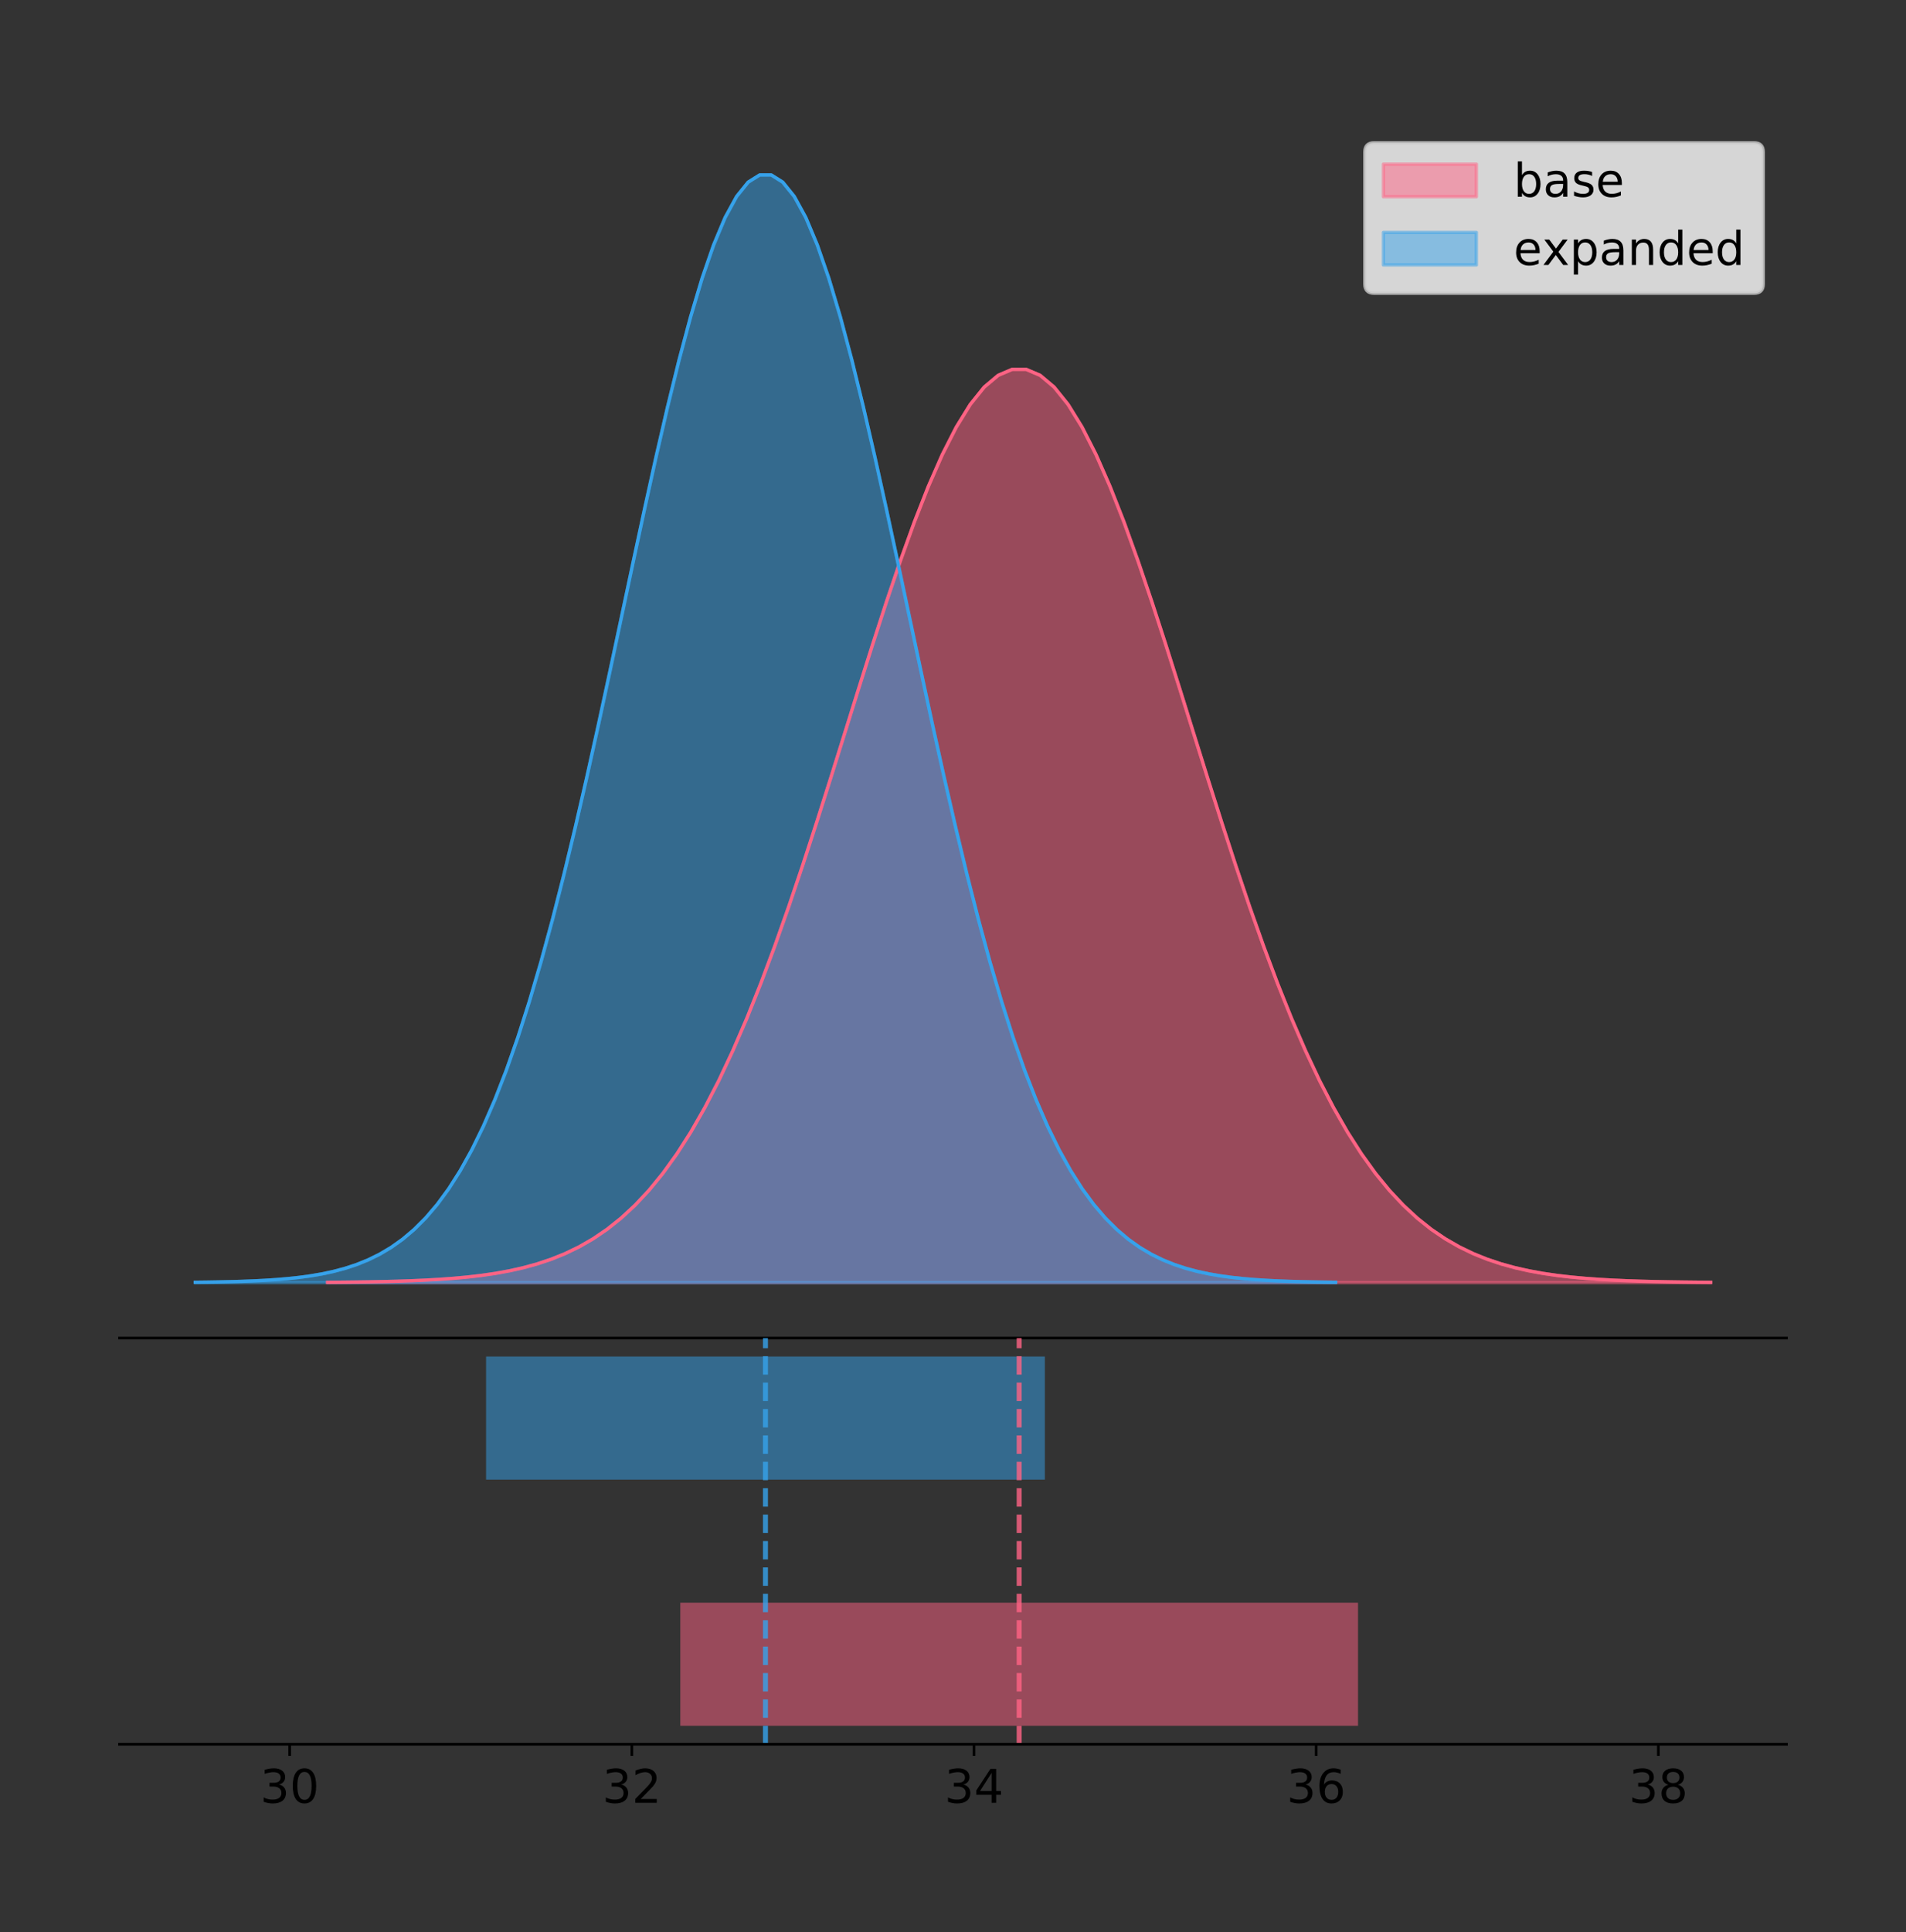 <?xml version="1.0" encoding="utf-8" standalone="no"?>
<!DOCTYPE svg PUBLIC "-//W3C//DTD SVG 1.1//EN"
  "http://www.w3.org/Graphics/SVG/1.1/DTD/svg11.dtd">
<!-- Created with matplotlib (https://matplotlib.org/) -->
<svg height="581.789pt" version="1.1" viewBox="0 0 574.2 581.789" width="574.2pt" xmlns="http://www.w3.org/2000/svg" xmlns:xlink="http://www.w3.org/1999/xlink">
 <rect x="0" y="0" width="574.2" height="581.789" fill="#333333" stroke="none"/>
 <defs>
  <style type="text/css">
*{stroke-linecap:butt;stroke-linejoin:round;}
  </style>
 </defs>
 <g id="figure_1">
  <g id="patch_1">
   <path d="M 0 581.789 
L 574.2 581.789 
L 574.2 0 
L 0 0 
z
" style="fill:none;"/>
  </g>
  <g id="axes_1">
   <g id="patch_2">
    <path d="M 36 402.93 
L 538.2 402.93 
L 538.2 36 
L 36 36 
z
" style="fill:none;"/>
   </g>
   <g id="PolyCollection_1">
    <defs>
     <path d="M 98.693 -195.538 
L 98.693 -195.63 
L 102.902 -195.665 
L 107.111 -195.712 
L 111.32 -195.774 
L 115.529 -195.857 
L 119.737 -195.966 
L 123.946 -196.109 
L 128.155 -196.294 
L 132.364 -196.533 
L 136.573 -196.838 
L 140.782 -197.226 
L 144.991 -197.716 
L 149.2 -198.329 
L 153.409 -199.092 
L 157.617 -200.033 
L 161.826 -201.187 
L 166.035 -202.592 
L 170.244 -204.288 
L 174.453 -206.322 
L 178.662 -208.741 
L 182.871 -211.598 
L 187.08 -214.947 
L 191.289 -218.84 
L 195.497 -223.333 
L 199.706 -228.476 
L 203.915 -234.317 
L 208.124 -240.897 
L 212.333 -248.248 
L 216.542 -256.391 
L 220.751 -265.335 
L 224.96 -275.072 
L 229.168 -285.578 
L 233.377 -296.808 
L 237.586 -308.698 
L 241.795 -321.16 
L 246.004 -334.088 
L 250.213 -347.351 
L 254.422 -360.801 
L 258.631 -374.272 
L 262.84 -387.583 
L 267.048 -400.541 
L 271.257 -412.95 
L 275.466 -424.61 
L 279.675 -435.324 
L 283.884 -444.905 
L 288.093 -453.181 
L 292.302 -459.999 
L 296.511 -465.231 
L 300.72 -468.776 
L 304.928 -470.566 
L 309.137 -470.566 
L 313.346 -468.776 
L 317.555 -465.231 
L 321.764 -459.999 
L 325.973 -453.181 
L 330.182 -444.905 
L 334.391 -435.324 
L 338.6 -424.61 
L 342.808 -412.95 
L 347.017 -400.541 
L 351.226 -387.583 
L 355.435 -374.272 
L 359.644 -360.801 
L 363.853 -347.351 
L 368.062 -334.088 
L 372.271 -321.16 
L 376.479 -308.698 
L 380.688 -296.808 
L 384.897 -285.578 
L 389.106 -275.072 
L 393.315 -265.335 
L 397.524 -256.391 
L 401.733 -248.248 
L 405.942 -240.897 
L 410.151 -234.317 
L 414.359 -228.476 
L 418.568 -223.333 
L 422.777 -218.84 
L 426.986 -214.947 
L 431.195 -211.598 
L 435.404 -208.741 
L 439.613 -206.322 
L 443.822 -204.288 
L 448.031 -202.592 
L 452.239 -201.187 
L 456.448 -200.033 
L 460.657 -199.092 
L 464.866 -198.329 
L 469.075 -197.716 
L 473.284 -197.226 
L 477.493 -196.838 
L 481.702 -196.533 
L 485.911 -196.294 
L 490.119 -196.109 
L 494.328 -195.966 
L 498.537 -195.857 
L 502.746 -195.774 
L 506.955 -195.712 
L 511.164 -195.665 
L 515.373 -195.63 
L 515.373 -195.538 
L 515.373 -195.538 
L 511.164 -195.538 
L 506.955 -195.538 
L 502.746 -195.538 
L 498.537 -195.538 
L 494.328 -195.538 
L 490.119 -195.538 
L 485.911 -195.538 
L 481.702 -195.538 
L 477.493 -195.538 
L 473.284 -195.538 
L 469.075 -195.538 
L 464.866 -195.538 
L 460.657 -195.538 
L 456.448 -195.538 
L 452.239 -195.538 
L 448.031 -195.538 
L 443.822 -195.538 
L 439.613 -195.538 
L 435.404 -195.538 
L 431.195 -195.538 
L 426.986 -195.538 
L 422.777 -195.538 
L 418.568 -195.538 
L 414.359 -195.538 
L 410.151 -195.538 
L 405.942 -195.538 
L 401.733 -195.538 
L 397.524 -195.538 
L 393.315 -195.538 
L 389.106 -195.538 
L 384.897 -195.538 
L 380.688 -195.538 
L 376.479 -195.538 
L 372.271 -195.538 
L 368.062 -195.538 
L 363.853 -195.538 
L 359.644 -195.538 
L 355.435 -195.538 
L 351.226 -195.538 
L 347.017 -195.538 
L 342.808 -195.538 
L 338.6 -195.538 
L 334.391 -195.538 
L 330.182 -195.538 
L 325.973 -195.538 
L 321.764 -195.538 
L 317.555 -195.538 
L 313.346 -195.538 
L 309.137 -195.538 
L 304.928 -195.538 
L 300.72 -195.538 
L 296.511 -195.538 
L 292.302 -195.538 
L 288.093 -195.538 
L 283.884 -195.538 
L 279.675 -195.538 
L 275.466 -195.538 
L 271.257 -195.538 
L 267.048 -195.538 
L 262.84 -195.538 
L 258.631 -195.538 
L 254.422 -195.538 
L 250.213 -195.538 
L 246.004 -195.538 
L 241.795 -195.538 
L 237.586 -195.538 
L 233.377 -195.538 
L 229.168 -195.538 
L 224.96 -195.538 
L 220.751 -195.538 
L 216.542 -195.538 
L 212.333 -195.538 
L 208.124 -195.538 
L 203.915 -195.538 
L 199.706 -195.538 
L 195.497 -195.538 
L 191.289 -195.538 
L 187.08 -195.538 
L 182.871 -195.538 
L 178.662 -195.538 
L 174.453 -195.538 
L 170.244 -195.538 
L 166.035 -195.538 
L 161.826 -195.538 
L 157.617 -195.538 
L 153.409 -195.538 
L 149.2 -195.538 
L 144.991 -195.538 
L 140.782 -195.538 
L 136.573 -195.538 
L 132.364 -195.538 
L 128.155 -195.538 
L 123.946 -195.538 
L 119.737 -195.538 
L 115.529 -195.538 
L 111.32 -195.538 
L 107.111 -195.538 
L 102.902 -195.538 
L 98.693 -195.538 
z
" id="m64c9c35cbb" style="stroke:#ff6384;stroke-opacity:0.5;"/>
    </defs>
    <g clip-path="url(#p573652fc88)">
     <use style="fill:#ff6384;fill-opacity:0.5;stroke:#ff6384;stroke-opacity:0.5;" x="0" xlink:href="#m64c9c35cbb" y="581.789"/>
    </g>
   </g>
   <g id="PolyCollection_2">
    <defs>
     <path d="M 58.827 -195.538 
L 58.827 -195.65 
L 62.297 -195.692 
L 65.768 -195.749 
L 69.238 -195.825 
L 72.708 -195.925 
L 76.178 -196.058 
L 79.648 -196.23 
L 83.119 -196.455 
L 86.589 -196.744 
L 90.059 -197.115 
L 93.529 -197.585 
L 96.999 -198.179 
L 100.47 -198.923 
L 103.94 -199.848 
L 107.41 -200.99 
L 110.88 -202.39 
L 114.35 -204.093 
L 117.821 -206.151 
L 121.291 -208.617 
L 124.761 -211.552 
L 128.231 -215.017 
L 131.701 -219.078 
L 135.172 -223.801 
L 138.642 -229.25 
L 142.112 -235.488 
L 145.582 -242.572 
L 149.052 -250.552 
L 152.523 -259.468 
L 155.993 -269.344 
L 159.463 -280.192 
L 162.933 -292.002 
L 166.403 -304.744 
L 169.874 -318.365 
L 173.344 -332.786 
L 176.814 -347.901 
L 180.284 -363.58 
L 183.754 -379.667 
L 187.225 -395.98 
L 190.695 -412.318 
L 194.165 -428.462 
L 197.635 -444.18 
L 201.105 -459.23 
L 204.576 -473.372 
L 208.046 -486.366 
L 211.516 -497.987 
L 214.986 -508.025 
L 218.456 -516.294 
L 221.927 -522.64 
L 225.397 -526.94 
L 228.867 -529.111 
L 232.337 -529.111 
L 235.807 -526.94 
L 239.277 -522.64 
L 242.748 -516.294 
L 246.218 -508.025 
L 249.688 -497.987 
L 253.158 -486.366 
L 256.628 -473.372 
L 260.099 -459.23 
L 263.569 -444.18 
L 267.039 -428.462 
L 270.509 -412.318 
L 273.979 -395.98 
L 277.45 -379.667 
L 280.92 -363.58 
L 284.39 -347.901 
L 287.86 -332.786 
L 291.33 -318.365 
L 294.801 -304.744 
L 298.271 -292.002 
L 301.741 -280.192 
L 305.211 -269.344 
L 308.681 -259.468 
L 312.152 -250.552 
L 315.622 -242.572 
L 319.092 -235.488 
L 322.562 -229.25 
L 326.032 -223.801 
L 329.503 -219.078 
L 332.973 -215.017 
L 336.443 -211.552 
L 339.913 -208.617 
L 343.383 -206.151 
L 346.854 -204.093 
L 350.324 -202.39 
L 353.794 -200.99 
L 357.264 -199.848 
L 360.734 -198.923 
L 364.205 -198.179 
L 367.675 -197.585 
L 371.145 -197.115 
L 374.615 -196.744 
L 378.085 -196.455 
L 381.556 -196.23 
L 385.026 -196.058 
L 388.496 -195.925 
L 391.966 -195.825 
L 395.436 -195.749 
L 398.907 -195.692 
L 402.377 -195.65 
L 402.377 -195.538 
L 402.377 -195.538 
L 398.907 -195.538 
L 395.436 -195.538 
L 391.966 -195.538 
L 388.496 -195.538 
L 385.026 -195.538 
L 381.556 -195.538 
L 378.085 -195.538 
L 374.615 -195.538 
L 371.145 -195.538 
L 367.675 -195.538 
L 364.205 -195.538 
L 360.734 -195.538 
L 357.264 -195.538 
L 353.794 -195.538 
L 350.324 -195.538 
L 346.854 -195.538 
L 343.383 -195.538 
L 339.913 -195.538 
L 336.443 -195.538 
L 332.973 -195.538 
L 329.503 -195.538 
L 326.032 -195.538 
L 322.562 -195.538 
L 319.092 -195.538 
L 315.622 -195.538 
L 312.152 -195.538 
L 308.681 -195.538 
L 305.211 -195.538 
L 301.741 -195.538 
L 298.271 -195.538 
L 294.801 -195.538 
L 291.33 -195.538 
L 287.86 -195.538 
L 284.39 -195.538 
L 280.92 -195.538 
L 277.45 -195.538 
L 273.979 -195.538 
L 270.509 -195.538 
L 267.039 -195.538 
L 263.569 -195.538 
L 260.099 -195.538 
L 256.628 -195.538 
L 253.158 -195.538 
L 249.688 -195.538 
L 246.218 -195.538 
L 242.748 -195.538 
L 239.277 -195.538 
L 235.807 -195.538 
L 232.337 -195.538 
L 228.867 -195.538 
L 225.397 -195.538 
L 221.927 -195.538 
L 218.456 -195.538 
L 214.986 -195.538 
L 211.516 -195.538 
L 208.046 -195.538 
L 204.576 -195.538 
L 201.105 -195.538 
L 197.635 -195.538 
L 194.165 -195.538 
L 190.695 -195.538 
L 187.225 -195.538 
L 183.754 -195.538 
L 180.284 -195.538 
L 176.814 -195.538 
L 173.344 -195.538 
L 169.874 -195.538 
L 166.403 -195.538 
L 162.933 -195.538 
L 159.463 -195.538 
L 155.993 -195.538 
L 152.523 -195.538 
L 149.052 -195.538 
L 145.582 -195.538 
L 142.112 -195.538 
L 138.642 -195.538 
L 135.172 -195.538 
L 131.701 -195.538 
L 128.231 -195.538 
L 124.761 -195.538 
L 121.291 -195.538 
L 117.821 -195.538 
L 114.35 -195.538 
L 110.88 -195.538 
L 107.41 -195.538 
L 103.94 -195.538 
L 100.47 -195.538 
L 96.999 -195.538 
L 93.529 -195.538 
L 90.059 -195.538 
L 86.589 -195.538 
L 83.119 -195.538 
L 79.648 -195.538 
L 76.178 -195.538 
L 72.708 -195.538 
L 69.238 -195.538 
L 65.768 -195.538 
L 62.297 -195.538 
L 58.827 -195.538 
z
" id="mefaa7ce1ad" style="stroke:#36a2eb;stroke-opacity:0.5;"/>
    </defs>
    <g clip-path="url(#p573652fc88)">
     <use style="fill:#36a2eb;fill-opacity:0.5;stroke:#36a2eb;stroke-opacity:0.5;" x="0" xlink:href="#mefaa7ce1ad" y="581.789"/>
    </g>
   </g>
   <g id="line2d_1">
    <path clip-path="url(#p573652fc88)" d="M 98.693 386.159 
L 102.902 386.124 
L 107.111 386.077 
L 111.32 386.015 
L 115.529 385.932 
L 119.737 385.823 
L 123.946 385.68 
L 128.155 385.495 
L 132.364 385.257 
L 136.573 384.951 
L 140.782 384.563 
L 144.991 384.074 
L 149.2 383.461 
L 153.409 382.698 
L 157.617 381.756 
L 161.826 380.602 
L 166.035 379.198 
L 170.244 377.501 
L 174.453 375.468 
L 178.662 373.048 
L 182.871 370.191 
L 187.08 366.843 
L 191.289 362.949 
L 195.497 358.456 
L 199.706 353.313 
L 203.915 347.472 
L 208.124 340.892 
L 212.333 333.542 
L 216.542 325.399 
L 220.751 316.455 
L 224.96 306.717 
L 229.168 296.211 
L 233.377 284.981 
L 237.586 273.092 
L 241.795 260.629 
L 246.004 247.702 
L 250.213 234.438 
L 254.422 220.988 
L 258.631 207.518 
L 262.84 194.207 
L 267.048 181.248 
L 271.257 168.839 
L 275.466 157.18 
L 279.675 146.466 
L 283.884 136.885 
L 288.093 128.608 
L 292.302 121.79 
L 296.511 116.558 
L 300.72 113.013 
L 304.928 111.223 
L 309.137 111.223 
L 313.346 113.013 
L 317.555 116.558 
L 321.764 121.79 
L 325.973 128.608 
L 330.182 136.885 
L 334.391 146.466 
L 338.6 157.18 
L 342.808 168.839 
L 347.017 181.248 
L 351.226 194.207 
L 355.435 207.518 
L 359.644 220.988 
L 363.853 234.438 
L 368.062 247.702 
L 372.271 260.629 
L 376.479 273.092 
L 380.688 284.981 
L 384.897 296.211 
L 389.106 306.717 
L 393.315 316.455 
L 397.524 325.399 
L 401.733 333.542 
L 405.942 340.892 
L 410.151 347.472 
L 414.359 353.313 
L 418.568 358.456 
L 422.777 362.949 
L 426.986 366.843 
L 431.195 370.191 
L 435.404 373.048 
L 439.613 375.468 
L 443.822 377.501 
L 448.031 379.198 
L 452.239 380.602 
L 456.448 381.756 
L 460.657 382.698 
L 464.866 383.461 
L 469.075 384.074 
L 473.284 384.563 
L 477.493 384.951 
L 481.702 385.257 
L 485.911 385.495 
L 490.119 385.68 
L 494.328 385.823 
L 498.537 385.932 
L 502.746 386.015 
L 506.955 386.077 
L 511.164 386.124 
L 515.373 386.159 
" style="fill:none;stroke:#ff6384;stroke-linecap:square;"/>
   </g>
   <g id="line2d_2">
    <path clip-path="url(#p573652fc88)" d="M 58.827 386.139 
L 62.297 386.097 
L 65.768 386.04 
L 69.238 385.965 
L 72.708 385.864 
L 76.178 385.732 
L 79.648 385.559 
L 83.119 385.334 
L 86.589 385.045 
L 90.059 384.675 
L 93.529 384.204 
L 96.999 383.61 
L 100.47 382.867 
L 103.94 381.941 
L 107.41 380.799 
L 110.88 379.399 
L 114.35 377.696 
L 117.821 375.639 
L 121.291 373.172 
L 124.761 370.238 
L 128.231 366.772 
L 131.701 362.711 
L 135.172 357.989 
L 138.642 352.539 
L 142.112 346.301 
L 145.582 339.217 
L 149.052 331.237 
L 152.523 322.322 
L 155.993 312.445 
L 159.463 301.597 
L 162.933 289.787 
L 166.403 277.045 
L 169.874 263.424 
L 173.344 249.004 
L 176.814 233.888 
L 180.284 218.209 
L 183.754 202.123 
L 187.225 185.809 
L 190.695 169.471 
L 194.165 153.327 
L 197.635 137.61 
L 201.105 122.559 
L 204.576 108.418 
L 208.046 95.423 
L 211.516 83.803 
L 214.986 73.765 
L 218.456 65.495 
L 221.927 59.15 
L 225.397 54.85 
L 228.867 52.679 
L 232.337 52.679 
L 235.807 54.85 
L 239.277 59.15 
L 242.748 65.495 
L 246.218 73.765 
L 249.688 83.803 
L 253.158 95.423 
L 256.628 108.418 
L 260.099 122.559 
L 263.569 137.61 
L 267.039 153.327 
L 270.509 169.471 
L 273.979 185.809 
L 277.45 202.123 
L 280.92 218.209 
L 284.39 233.888 
L 287.86 249.004 
L 291.33 263.424 
L 294.801 277.045 
L 298.271 289.787 
L 301.741 301.597 
L 305.211 312.445 
L 308.681 322.322 
L 312.152 331.237 
L 315.622 339.217 
L 319.092 346.301 
L 322.562 352.539 
L 326.032 357.989 
L 329.503 362.711 
L 332.973 366.772 
L 336.443 370.238 
L 339.913 373.172 
L 343.383 375.639 
L 346.854 377.696 
L 350.324 379.399 
L 353.794 380.799 
L 357.264 381.941 
L 360.734 382.867 
L 364.205 383.61 
L 367.675 384.204 
L 371.145 384.675 
L 374.615 385.045 
L 378.085 385.334 
L 381.556 385.559 
L 385.026 385.732 
L 388.496 385.864 
L 391.966 385.965 
L 395.436 386.04 
L 398.907 386.097 
L 402.377 386.139 
" style="fill:none;stroke:#36a2eb;stroke-linecap:square;"/>
   </g>
   <g id="patch_3">
    <path d="M 36 402.93 
L 538.2 402.93 
" style="fill:none;stroke:#000000;stroke-linecap:square;stroke-linejoin:miter;stroke-width:0.8;"/>
   </g>
   <g id="legend_1">
    <g id="patch_4">
     <path d="M 413.972 88.299 
L 528.4 88.299 
Q 531.2 88.299 531.2 85.499 
L 531.2 45.8 
Q 531.2 43 528.4 43 
L 413.972 43 
Q 411.172 43 411.172 45.8 
L 411.172 85.499 
Q 411.172 88.299 413.972 88.299 
z
" style="fill:#ffffff;opacity:0.8;stroke:#cccccc;stroke-linejoin:miter;"/>
    </g>
    <g id="patch_5">
     <path d="M 416.772 59.238 
L 444.772 59.238 
L 444.772 49.438 
L 416.772 49.438 
z
" style="fill:#ff6384;opacity:0.5;stroke:#ff6384;stroke-linejoin:miter;"/>
    </g>
    <g id="text_1">
     <!-- base -->
     <defs>
      <path d="M 48.688 27.297 
Q 48.688 37.203 44.609 42.844 
Q 40.531 48.484 33.406 48.484 
Q 26.266 48.484 22.188 42.844 
Q 18.109 37.203 18.109 27.297 
Q 18.109 17.391 22.188 11.75 
Q 26.266 6.109 33.406 6.109 
Q 40.531 6.109 44.609 11.75 
Q 48.688 17.391 48.688 27.297 
z
M 18.109 46.391 
Q 20.953 51.266 25.266 53.625 
Q 29.594 56 35.594 56 
Q 45.562 56 51.781 48.094 
Q 58.016 40.188 58.016 27.297 
Q 58.016 14.406 51.781 6.484 
Q 45.562 -1.422 35.594 -1.422 
Q 29.594 -1.422 25.266 0.953 
Q 20.953 3.328 18.109 8.203 
L 18.109 0 
L 9.078 0 
L 9.078 75.984 
L 18.109 75.984 
z
" id="DejaVuSans-98"/>
      <path d="M 34.281 27.484 
Q 23.391 27.484 19.188 25 
Q 14.984 22.516 14.984 16.5 
Q 14.984 11.719 18.141 8.906 
Q 21.297 6.109 26.703 6.109 
Q 34.188 6.109 38.703 11.406 
Q 43.219 16.703 43.219 25.484 
L 43.219 27.484 
z
M 52.203 31.203 
L 52.203 0 
L 43.219 0 
L 43.219 8.297 
Q 40.141 3.328 35.547 0.953 
Q 30.953 -1.422 24.312 -1.422 
Q 15.922 -1.422 10.953 3.297 
Q 6 8.016 6 15.922 
Q 6 25.141 12.172 29.828 
Q 18.359 34.516 30.609 34.516 
L 43.219 34.516 
L 43.219 35.406 
Q 43.219 41.609 39.141 45 
Q 35.062 48.391 27.688 48.391 
Q 23 48.391 18.547 47.266 
Q 14.109 46.141 10.016 43.891 
L 10.016 52.203 
Q 14.938 54.109 19.578 55.047 
Q 24.219 56 28.609 56 
Q 40.484 56 46.344 49.844 
Q 52.203 43.703 52.203 31.203 
z
" id="DejaVuSans-97"/>
      <path d="M 44.281 53.078 
L 44.281 44.578 
Q 40.484 46.531 36.375 47.5 
Q 32.281 48.484 27.875 48.484 
Q 21.188 48.484 17.844 46.438 
Q 14.5 44.391 14.5 40.281 
Q 14.5 37.156 16.891 35.375 
Q 19.281 33.594 26.516 31.984 
L 29.594 31.297 
Q 39.156 29.25 43.188 25.516 
Q 47.219 21.781 47.219 15.094 
Q 47.219 7.469 41.188 3.016 
Q 35.156 -1.422 24.609 -1.422 
Q 20.219 -1.422 15.453 -0.562 
Q 10.688 0.297 5.422 2 
L 5.422 11.281 
Q 10.406 8.688 15.234 7.391 
Q 20.062 6.109 24.812 6.109 
Q 31.156 6.109 34.562 8.281 
Q 37.984 10.453 37.984 14.406 
Q 37.984 18.062 35.516 20.016 
Q 33.062 21.969 24.703 23.781 
L 21.578 24.516 
Q 13.234 26.266 9.516 29.906 
Q 5.812 33.547 5.812 39.891 
Q 5.812 47.609 11.281 51.797 
Q 16.75 56 26.812 56 
Q 31.781 56 36.172 55.266 
Q 40.578 54.547 44.281 53.078 
z
" id="DejaVuSans-115"/>
      <path d="M 56.203 29.594 
L 56.203 25.203 
L 14.891 25.203 
Q 15.484 15.922 20.484 11.062 
Q 25.484 6.203 34.422 6.203 
Q 39.594 6.203 44.453 7.469 
Q 49.312 8.734 54.109 11.281 
L 54.109 2.781 
Q 49.266 0.734 44.188 -0.344 
Q 39.109 -1.422 33.891 -1.422 
Q 20.797 -1.422 13.156 6.188 
Q 5.516 13.812 5.516 26.812 
Q 5.516 40.234 12.766 48.109 
Q 20.016 56 32.328 56 
Q 43.359 56 49.781 48.891 
Q 56.203 41.797 56.203 29.594 
z
M 47.219 32.234 
Q 47.125 39.594 43.094 43.984 
Q 39.062 48.391 32.422 48.391 
Q 24.906 48.391 20.391 44.141 
Q 15.875 39.891 15.188 32.172 
z
" id="DejaVuSans-101"/>
     </defs>
     <g transform="translate(455.972 59.238)scale(0.14 -0.14)">
      <use xlink:href="#DejaVuSans-98"/>
      <use x="63.477" xlink:href="#DejaVuSans-97"/>
      <use x="124.756" xlink:href="#DejaVuSans-115"/>
      <use x="176.855" xlink:href="#DejaVuSans-101"/>
     </g>
    </g>
    <g id="patch_6">
     <path d="M 416.772 79.787 
L 444.772 79.787 
L 444.772 69.987 
L 416.772 69.987 
z
" style="fill:#36a2eb;opacity:0.5;stroke:#36a2eb;stroke-linejoin:miter;"/>
    </g>
    <g id="text_2">
     <!-- expanded -->
     <defs>
      <path d="M 54.891 54.688 
L 35.109 28.078 
L 55.906 0 
L 45.312 0 
L 29.391 21.484 
L 13.484 0 
L 2.875 0 
L 24.125 28.609 
L 4.688 54.688 
L 15.281 54.688 
L 29.781 35.203 
L 44.281 54.688 
z
" id="DejaVuSans-120"/>
      <path d="M 18.109 8.203 
L 18.109 -20.797 
L 9.078 -20.797 
L 9.078 54.688 
L 18.109 54.688 
L 18.109 46.391 
Q 20.953 51.266 25.266 53.625 
Q 29.594 56 35.594 56 
Q 45.562 56 51.781 48.094 
Q 58.016 40.188 58.016 27.297 
Q 58.016 14.406 51.781 6.484 
Q 45.562 -1.422 35.594 -1.422 
Q 29.594 -1.422 25.266 0.953 
Q 20.953 3.328 18.109 8.203 
z
M 48.688 27.297 
Q 48.688 37.203 44.609 42.844 
Q 40.531 48.484 33.406 48.484 
Q 26.266 48.484 22.188 42.844 
Q 18.109 37.203 18.109 27.297 
Q 18.109 17.391 22.188 11.75 
Q 26.266 6.109 33.406 6.109 
Q 40.531 6.109 44.609 11.75 
Q 48.688 17.391 48.688 27.297 
z
" id="DejaVuSans-112"/>
      <path d="M 54.891 33.016 
L 54.891 0 
L 45.906 0 
L 45.906 32.719 
Q 45.906 40.484 42.875 44.328 
Q 39.844 48.188 33.797 48.188 
Q 26.516 48.188 22.312 43.547 
Q 18.109 38.922 18.109 30.906 
L 18.109 0 
L 9.078 0 
L 9.078 54.688 
L 18.109 54.688 
L 18.109 46.188 
Q 21.344 51.125 25.703 53.562 
Q 30.078 56 35.797 56 
Q 45.219 56 50.047 50.172 
Q 54.891 44.344 54.891 33.016 
z
" id="DejaVuSans-110"/>
      <path d="M 45.406 46.391 
L 45.406 75.984 
L 54.391 75.984 
L 54.391 0 
L 45.406 0 
L 45.406 8.203 
Q 42.578 3.328 38.25 0.953 
Q 33.938 -1.422 27.875 -1.422 
Q 17.969 -1.422 11.734 6.484 
Q 5.516 14.406 5.516 27.297 
Q 5.516 40.188 11.734 48.094 
Q 17.969 56 27.875 56 
Q 33.938 56 38.25 53.625 
Q 42.578 51.266 45.406 46.391 
z
M 14.797 27.297 
Q 14.797 17.391 18.875 11.75 
Q 22.953 6.109 30.078 6.109 
Q 37.203 6.109 41.297 11.75 
Q 45.406 17.391 45.406 27.297 
Q 45.406 37.203 41.297 42.844 
Q 37.203 48.484 30.078 48.484 
Q 22.953 48.484 18.875 42.844 
Q 14.797 37.203 14.797 27.297 
z
" id="DejaVuSans-100"/>
     </defs>
     <g transform="translate(455.972 79.787)scale(0.14 -0.14)">
      <use xlink:href="#DejaVuSans-101"/>
      <use x="61.508" xlink:href="#DejaVuSans-120"/>
      <use x="120.688" xlink:href="#DejaVuSans-112"/>
      <use x="184.164" xlink:href="#DejaVuSans-97"/>
      <use x="245.443" xlink:href="#DejaVuSans-110"/>
      <use x="308.822" xlink:href="#DejaVuSans-100"/>
      <use x="372.299" xlink:href="#DejaVuSans-101"/>
      <use x="433.822" xlink:href="#DejaVuSans-100"/>
     </g>
    </g>
   </g>
  </g>
  <g id="axes_2">
   <g id="patch_7">
    <path d="M 36 525.24 
L 538.2 525.24 
L 538.2 402.93 
L 36 402.93 
z
" style="fill:none;"/>
   </g>
   <g id="patch_8">
    <path clip-path="url(#p8df6f9b20a)" d="M 204.946 519.68 
L 409.119 519.68 
L 409.119 482.617 
L 204.946 482.617 
z
" style="fill:#ff6384;opacity:0.5;"/>
   </g>
   <g id="patch_9">
    <path clip-path="url(#p8df6f9b20a)" d="M 146.432 445.553 
L 314.772 445.553 
L 314.772 408.49 
L 146.432 408.49 
z
" style="fill:#36a2eb;opacity:0.5;"/>
   </g>
   <g id="matplotlib.axis_1">
    <g id="xtick_1">
     <g id="line2d_3">
      <defs>
       <path d="M 0 0 
L 0 3.5 
" id="m985bd452f1" style="stroke:#000000;stroke-width:0.8;"/>
      </defs>
      <g>
       <use style="stroke:#000000;stroke-width:0.8;" x="87.27" xlink:href="#m985bd452f1" y="525.24"/>
      </g>
     </g>
     <g id="text_3">
      <!-- 30 -->
      <defs>
       <path d="M 40.578 39.312 
Q 47.656 37.797 51.625 33 
Q 55.609 28.219 55.609 21.188 
Q 55.609 10.406 48.188 4.484 
Q 40.766 -1.422 27.094 -1.422 
Q 22.516 -1.422 17.656 -0.516 
Q 12.797 0.391 7.625 2.203 
L 7.625 11.719 
Q 11.719 9.328 16.594 8.109 
Q 21.484 6.891 26.812 6.891 
Q 36.078 6.891 40.938 10.547 
Q 45.797 14.203 45.797 21.188 
Q 45.797 27.641 41.281 31.266 
Q 36.766 34.906 28.719 34.906 
L 20.219 34.906 
L 20.219 43.016 
L 29.109 43.016 
Q 36.375 43.016 40.234 45.922 
Q 44.094 48.828 44.094 54.297 
Q 44.094 59.906 40.109 62.906 
Q 36.141 65.922 28.719 65.922 
Q 24.656 65.922 20.016 65.031 
Q 15.375 64.156 9.812 62.312 
L 9.812 71.094 
Q 15.438 72.656 20.344 73.438 
Q 25.25 74.219 29.594 74.219 
Q 40.828 74.219 47.359 69.109 
Q 53.906 64.016 53.906 55.328 
Q 53.906 49.266 50.438 45.094 
Q 46.969 40.922 40.578 39.312 
z
" id="DejaVuSans-51"/>
       <path d="M 31.781 66.406 
Q 24.172 66.406 20.328 58.906 
Q 16.5 51.422 16.5 36.375 
Q 16.5 21.391 20.328 13.891 
Q 24.172 6.391 31.781 6.391 
Q 39.453 6.391 43.281 13.891 
Q 47.125 21.391 47.125 36.375 
Q 47.125 51.422 43.281 58.906 
Q 39.453 66.406 31.781 66.406 
z
M 31.781 74.219 
Q 44.047 74.219 50.516 64.516 
Q 56.984 54.828 56.984 36.375 
Q 56.984 17.969 50.516 8.266 
Q 44.047 -1.422 31.781 -1.422 
Q 19.531 -1.422 13.062 8.266 
Q 6.594 17.969 6.594 36.375 
Q 6.594 54.828 13.062 64.516 
Q 19.531 74.219 31.781 74.219 
z
" id="DejaVuSans-48"/>
      </defs>
      <g transform="translate(78.363 542.878)scale(0.14 -0.14)">
       <use xlink:href="#DejaVuSans-51"/>
       <use x="63.623" xlink:href="#DejaVuSans-48"/>
      </g>
     </g>
    </g>
    <g id="xtick_2">
     <g id="line2d_4">
      <g>
       <use style="stroke:#000000;stroke-width:0.8;" x="190.353" xlink:href="#m985bd452f1" y="525.24"/>
      </g>
     </g>
     <g id="text_4">
      <!-- 32 -->
      <defs>
       <path d="M 19.188 8.297 
L 53.609 8.297 
L 53.609 0 
L 7.328 0 
L 7.328 8.297 
Q 12.938 14.109 22.625 23.891 
Q 32.328 33.688 34.812 36.531 
Q 39.547 41.844 41.422 45.531 
Q 43.312 49.219 43.312 52.781 
Q 43.312 58.594 39.234 62.25 
Q 35.156 65.922 28.609 65.922 
Q 23.969 65.922 18.812 64.312 
Q 13.672 62.703 7.812 59.422 
L 7.812 69.391 
Q 13.766 71.781 18.938 73 
Q 24.125 74.219 28.422 74.219 
Q 39.75 74.219 46.484 68.547 
Q 53.219 62.891 53.219 53.422 
Q 53.219 48.922 51.531 44.891 
Q 49.859 40.875 45.406 35.406 
Q 44.188 33.984 37.641 27.219 
Q 31.109 20.453 19.188 8.297 
z
" id="DejaVuSans-50"/>
      </defs>
      <g transform="translate(181.446 542.878)scale(0.14 -0.14)">
       <use xlink:href="#DejaVuSans-51"/>
       <use x="63.623" xlink:href="#DejaVuSans-50"/>
      </g>
     </g>
    </g>
    <g id="xtick_3">
     <g id="line2d_5">
      <g>
       <use style="stroke:#000000;stroke-width:0.8;" x="293.436" xlink:href="#m985bd452f1" y="525.24"/>
      </g>
     </g>
     <g id="text_5">
      <!-- 34 -->
      <defs>
       <path d="M 37.797 64.312 
L 12.891 25.391 
L 37.797 25.391 
z
M 35.203 72.906 
L 47.609 72.906 
L 47.609 25.391 
L 58.016 25.391 
L 58.016 17.188 
L 47.609 17.188 
L 47.609 0 
L 37.797 0 
L 37.797 17.188 
L 4.891 17.188 
L 4.891 26.703 
z
" id="DejaVuSans-52"/>
      </defs>
      <g transform="translate(284.529 542.878)scale(0.14 -0.14)">
       <use xlink:href="#DejaVuSans-51"/>
       <use x="63.623" xlink:href="#DejaVuSans-52"/>
      </g>
     </g>
    </g>
    <g id="xtick_4">
     <g id="line2d_6">
      <g>
       <use style="stroke:#000000;stroke-width:0.8;" x="396.519" xlink:href="#m985bd452f1" y="525.24"/>
      </g>
     </g>
     <g id="text_6">
      <!-- 36 -->
      <defs>
       <path d="M 33.016 40.375 
Q 26.375 40.375 22.484 35.828 
Q 18.609 31.297 18.609 23.391 
Q 18.609 15.531 22.484 10.953 
Q 26.375 6.391 33.016 6.391 
Q 39.656 6.391 43.531 10.953 
Q 47.406 15.531 47.406 23.391 
Q 47.406 31.297 43.531 35.828 
Q 39.656 40.375 33.016 40.375 
z
M 52.594 71.297 
L 52.594 62.312 
Q 48.875 64.062 45.094 64.984 
Q 41.312 65.922 37.594 65.922 
Q 27.828 65.922 22.672 59.328 
Q 17.531 52.734 16.797 39.406 
Q 19.672 43.656 24.016 45.922 
Q 28.375 48.188 33.594 48.188 
Q 44.578 48.188 50.953 41.516 
Q 57.328 34.859 57.328 23.391 
Q 57.328 12.156 50.688 5.359 
Q 44.047 -1.422 33.016 -1.422 
Q 20.359 -1.422 13.672 8.266 
Q 6.984 17.969 6.984 36.375 
Q 6.984 53.656 15.188 63.938 
Q 23.391 74.219 37.203 74.219 
Q 40.922 74.219 44.703 73.484 
Q 48.484 72.75 52.594 71.297 
z
" id="DejaVuSans-54"/>
      </defs>
      <g transform="translate(387.612 542.878)scale(0.14 -0.14)">
       <use xlink:href="#DejaVuSans-51"/>
       <use x="63.623" xlink:href="#DejaVuSans-54"/>
      </g>
     </g>
    </g>
    <g id="xtick_5">
     <g id="line2d_7">
      <g>
       <use style="stroke:#000000;stroke-width:0.8;" x="499.602" xlink:href="#m985bd452f1" y="525.24"/>
      </g>
     </g>
     <g id="text_7">
      <!-- 38 -->
      <defs>
       <path d="M 31.781 34.625 
Q 24.75 34.625 20.719 30.859 
Q 16.703 27.094 16.703 20.516 
Q 16.703 13.922 20.719 10.156 
Q 24.75 6.391 31.781 6.391 
Q 38.812 6.391 42.859 10.172 
Q 46.922 13.969 46.922 20.516 
Q 46.922 27.094 42.891 30.859 
Q 38.875 34.625 31.781 34.625 
z
M 21.922 38.812 
Q 15.578 40.375 12.031 44.719 
Q 8.5 49.078 8.5 55.328 
Q 8.5 64.062 14.719 69.141 
Q 20.953 74.219 31.781 74.219 
Q 42.672 74.219 48.875 69.141 
Q 55.078 64.062 55.078 55.328 
Q 55.078 49.078 51.531 44.719 
Q 48 40.375 41.703 38.812 
Q 48.828 37.156 52.797 32.312 
Q 56.781 27.484 56.781 20.516 
Q 56.781 9.906 50.312 4.234 
Q 43.844 -1.422 31.781 -1.422 
Q 19.734 -1.422 13.25 4.234 
Q 6.781 9.906 6.781 20.516 
Q 6.781 27.484 10.781 32.312 
Q 14.797 37.156 21.922 38.812 
z
M 18.312 54.391 
Q 18.312 48.734 21.844 45.562 
Q 25.391 42.391 31.781 42.391 
Q 38.141 42.391 41.719 45.562 
Q 45.312 48.734 45.312 54.391 
Q 45.312 60.062 41.719 63.234 
Q 38.141 66.406 31.781 66.406 
Q 25.391 66.406 21.844 63.234 
Q 18.312 60.062 18.312 54.391 
z
" id="DejaVuSans-56"/>
      </defs>
      <g transform="translate(490.695 542.878)scale(0.14 -0.14)">
       <use xlink:href="#DejaVuSans-51"/>
       <use x="63.623" xlink:href="#DejaVuSans-56"/>
      </g>
     </g>
    </g>
   </g>
   <g id="line2d_8">
    <path clip-path="url(#p8df6f9b20a)" d="M 307.033 525.24 
L 307.033 402.93 
" style="fill:none;stroke:#ff6384;stroke-dasharray:5.55,2.4;stroke-dashoffset:0;stroke-opacity:0.8;stroke-width:1.5;"/>
   </g>
   <g id="line2d_9">
    <path clip-path="url(#p8df6f9b20a)" d="M 230.602 525.24 
L 230.602 402.93 
" style="fill:none;stroke:#36a2eb;stroke-dasharray:5.55,2.4;stroke-dashoffset:0;stroke-opacity:0.8;stroke-width:1.5;"/>
   </g>
   <g id="patch_10">
    <path d="M 36 525.24 
L 538.2 525.24 
" style="fill:none;stroke:#000000;stroke-linecap:square;stroke-linejoin:miter;stroke-width:0.8;"/>
   </g>
  </g>
 </g>
 <defs>
  <clipPath id="p573652fc88">
   <rect height="366.93" width="502.2" x="36" y="36"/>
  </clipPath>
  <clipPath id="p8df6f9b20a">
   <rect height="122.31" width="502.2" x="36" y="402.93"/>
  </clipPath>
 </defs>
</svg>
